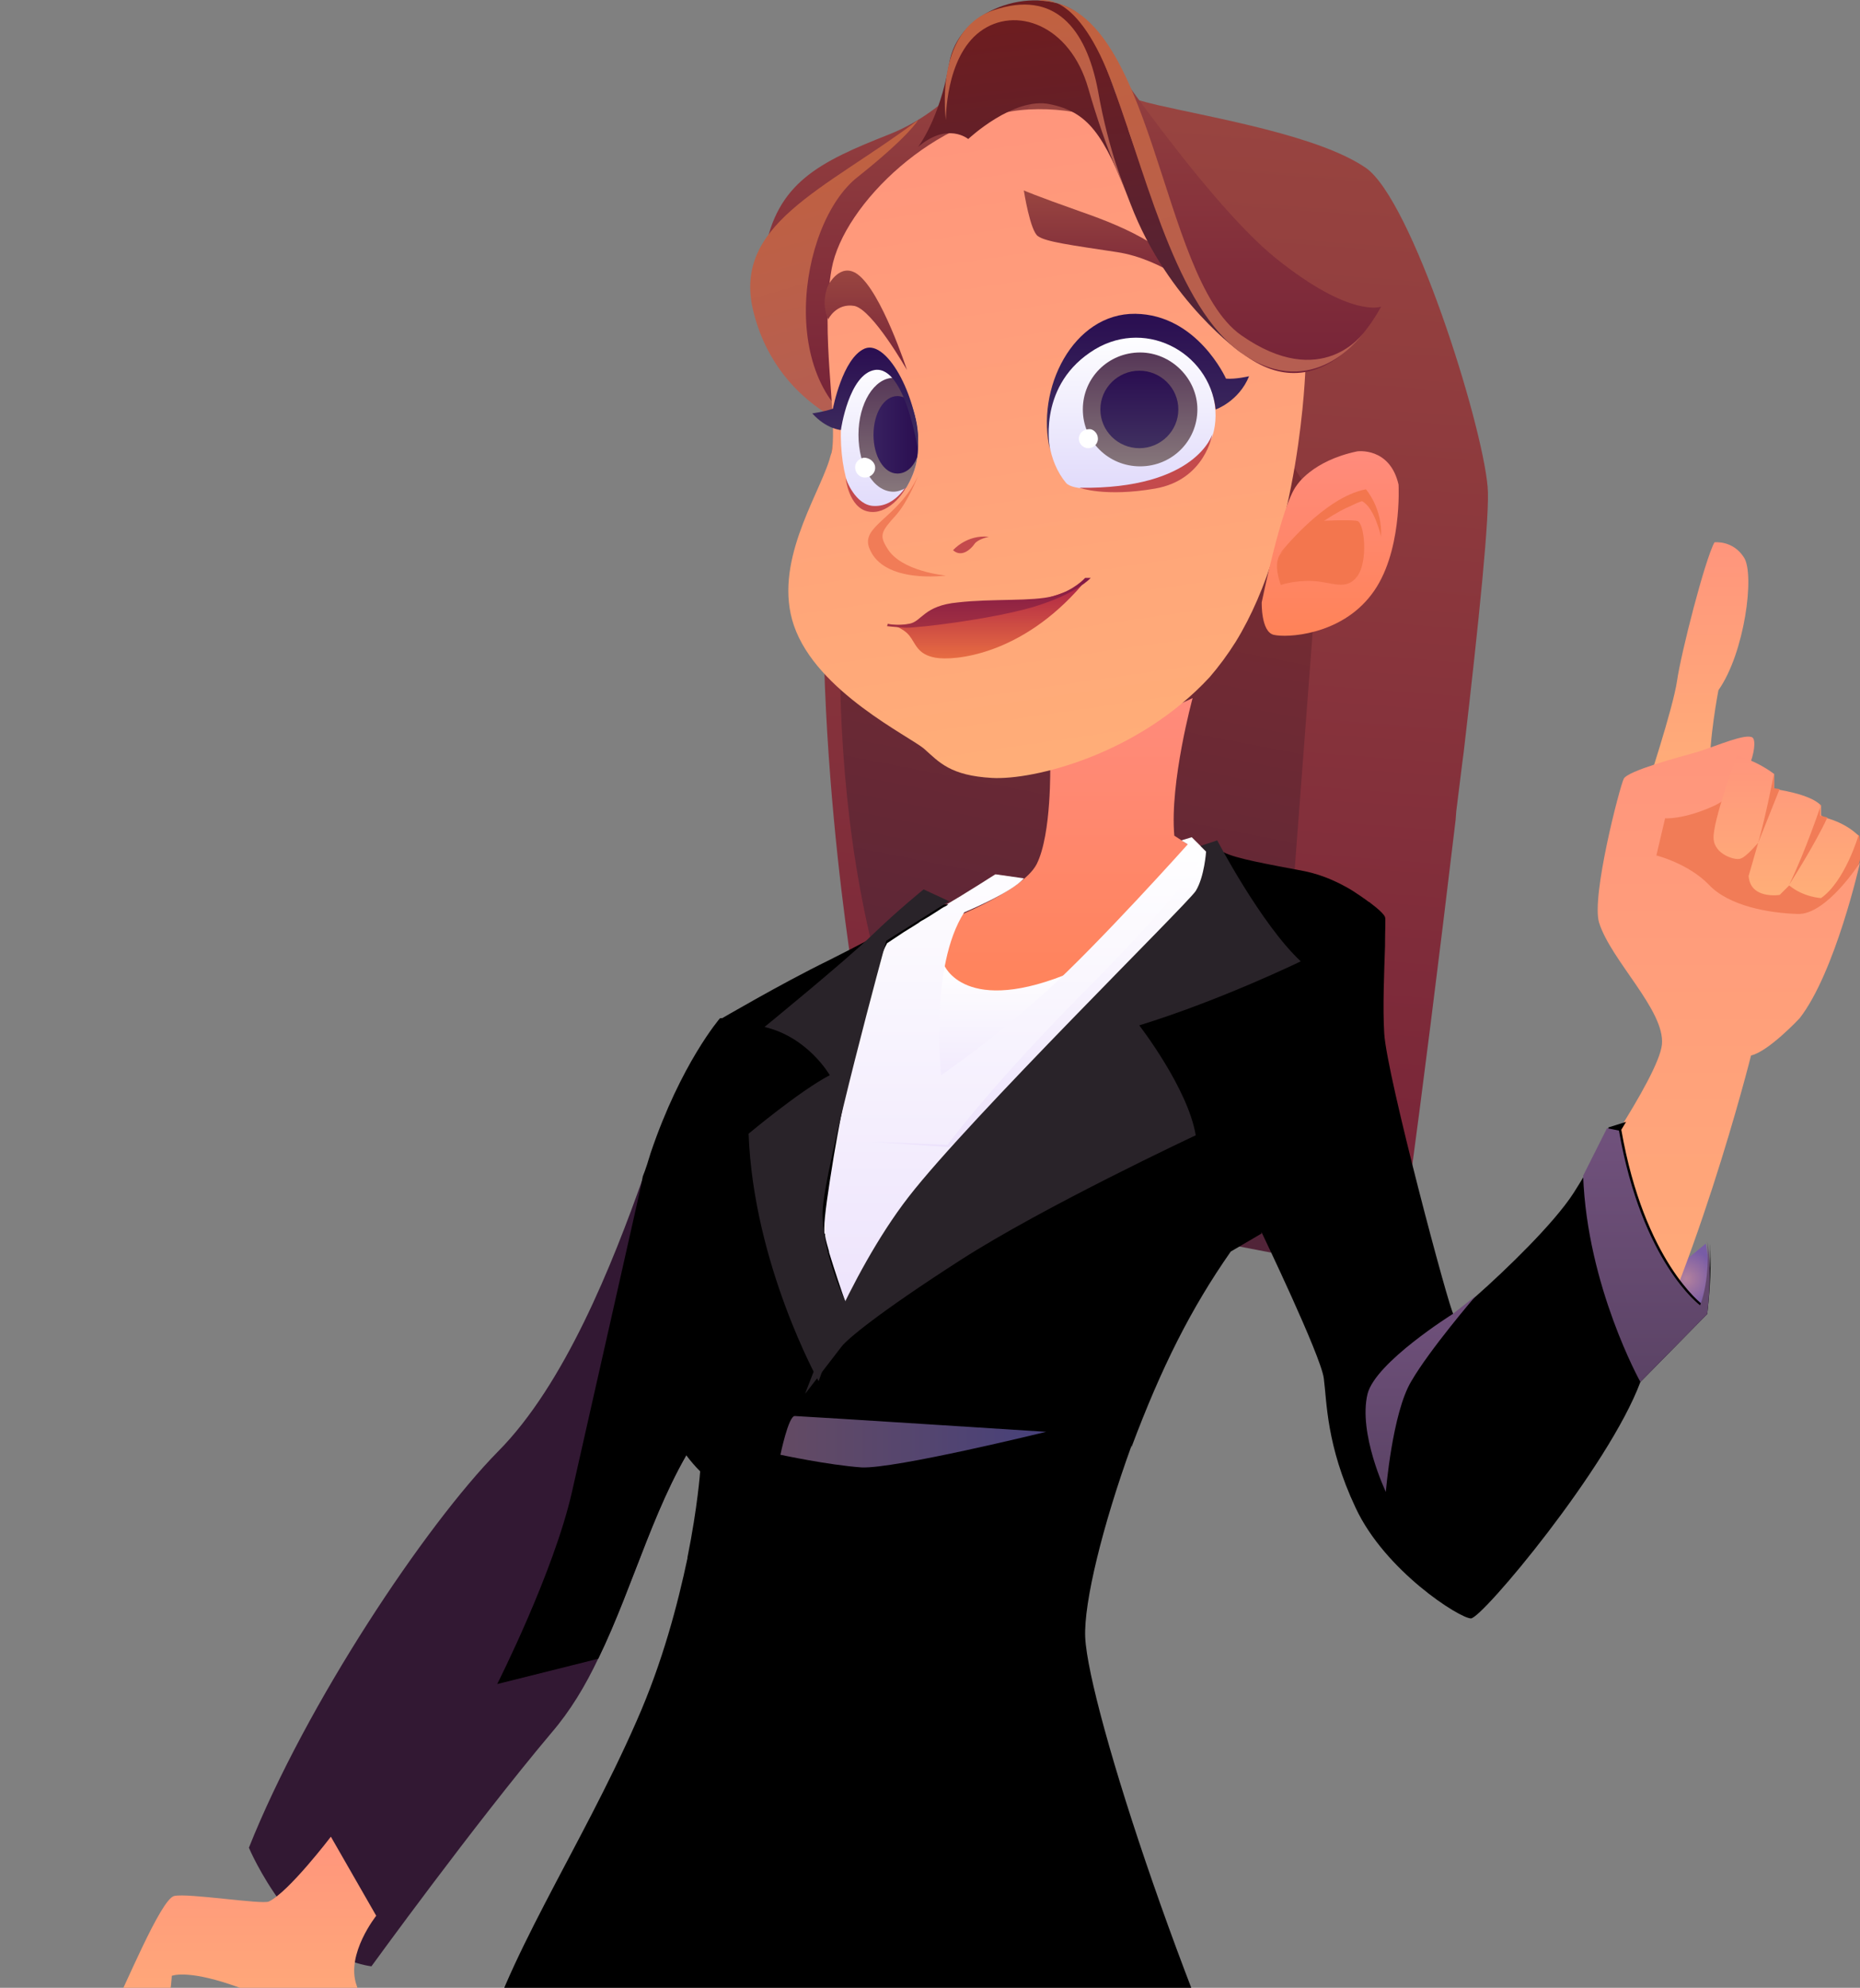 <svg width="205" height="219" viewBox="0 0 205 219" fill="none" xmlns="http://www.w3.org/2000/svg">
<rect x="0" y="0" width="205" height="219" fill="#808080" stroke="none"/>
<g clip-path="url(#clip0_1671_64969)">
<path d="M102.015 130.683L152.714 140.43L158.77 77.747L137.228 41.629L121.914 33.602L101.323 37.424C101.323 37.424 91.027 58.255 92.671 83.194C94.315 108.133 98.554 126.861 102.015 130.683Z" fill="url(#paint0_linear_1671_64969)"/>
<path d="M161.335 82.749L161.138 84.267L160.501 89.394L160.429 90.346C158.602 105.732 156.561 121.772 155.447 129.929C155.382 130.787 155.242 131.543 155.192 132.21L154.789 135.341L141.123 116.483L145.691 56.267C145.691 56.267 131.878 35.002 129.614 30.04C128.055 26.663 125.326 20.228 123.632 16.459C123.205 15.564 122.995 15.069 122.995 15.069C122.576 14.079 122.291 13.482 122.291 13.482C122.291 13.482 112.683 14.001 110.755 15.484C110.755 15.484 99.459 24.116 96.129 37.567C92.799 51.019 89.72 81.833 97.073 107.784L94.038 107.554C94.038 107.554 87.813 69.998 92.47 44.477C97.21 18.963 104.991 8.819 106.776 7.038C108.561 5.256 121.388 10.156 127.632 11.587C133.875 13.018 145.36 14.941 150.535 18.495C155.628 22.042 163.343 46.487 163.957 53.624C164.239 56.425 162.986 68.596 161.335 82.749Z" fill="url(#paint1_linear_1671_64969)"/>
<path fill-rule="evenodd" clip-rule="evenodd" d="M87.935 122.641C87.935 122.641 83.901 148.339 77.325 157.66C72.327 164.804 69.959 174.473 65.926 182.749C64.523 185.711 62.857 188.498 60.752 190.937C52.247 201.042 40.936 216.635 40.936 216.635C32.43 215.416 27.432 203.568 27.432 203.568C33.746 187.714 46.898 168.027 54.878 159.925C62.243 152.521 67.504 139.28 70.924 129.61C71.275 128.739 71.538 127.868 71.801 126.997C75.133 117.153 79.429 112.188 79.429 112.188C81.709 111.665 87.935 122.641 87.935 122.641Z" fill="#321833"/>
<path fill-rule="evenodd" clip-rule="evenodd" d="M87.942 122.641C87.942 122.641 83.909 148.34 77.333 157.66C72.335 164.804 69.967 174.473 65.934 182.749L54.798 185.536C54.798 185.536 61.023 173.254 63.04 164.368C65.057 155.483 70.669 130.569 70.669 130.569L70.844 129.61C71.195 128.739 71.458 127.868 71.721 126.997C75.053 117.153 79.349 112.188 79.349 112.188C81.717 111.665 87.942 122.641 87.942 122.641Z" fill="black"/>
<path fill-rule="evenodd" clip-rule="evenodd" d="M110.046 4.25C110.046 4.25 105.749 11.741 98.033 14.79C90.317 17.839 85.582 20.104 84.266 27.857C82.951 35.61 89.001 43.101 91.807 45.105C94.701 47.022 102.242 32.038 102.242 32.038L113.729 11.219L111.186 8.17L110.046 4.25Z" fill="url(#paint2_linear_1671_64969)"/>
<path fill-rule="evenodd" clip-rule="evenodd" d="M101.186 13.232C101.186 13.232 100.222 14.974 94.522 19.504C87.858 24.731 85.403 43.199 96.276 47.903C96.276 47.903 86.017 45.55 83.123 34.661C80.405 24.731 90.84 20.985 101.186 13.232Z" fill="url(#paint3_linear_1671_64969)"/>
<path fill-rule="evenodd" clip-rule="evenodd" d="M187.999 137.013C187.999 137.013 189.139 142.066 187.297 144.766L183.352 140.846L187.999 137.013Z" fill="url(#paint4_radial_1671_64969)"/>
<path d="M36.468 202.353C36.468 202.353 31.821 208.451 29.629 209.496C28.84 209.845 20.685 208.538 19.194 208.886C17.704 209.235 13.67 219.166 12.355 221.605C11.04 223.957 9.637 225.96 9.637 225.96C9.637 225.96 12.18 226.657 15.424 225.263C18.756 223.87 18.931 217.685 18.931 217.685C18.931 217.685 20.509 216.988 25.42 218.643C30.242 220.298 36.731 222.999 38.309 226.047C38.309 226.047 40.502 222.04 39.274 218.643C38.134 215.246 41.466 211.064 41.466 211.064L36.468 202.353Z" fill="url(#paint5_linear_1671_64969)"/>
<path d="M180.729 87.797V94.505L190.199 102.432L198.002 101.822L201.422 100.603C201.422 100.603 204.666 95.986 204.93 95.028C205.193 94.069 204.93 92.066 204.93 92.066L192.128 85.271L180.729 87.797Z" fill="#F17C57"/>
<path d="M181.418 87.016C181.418 87.016 184.399 78.043 184.838 74.994C185.276 71.945 187.906 61.666 188.959 59.75C188.959 59.75 190.975 59.489 192.203 61.405C193.431 63.234 192.291 71.945 189.397 76.04C189.397 76.04 188.345 81.441 188.433 85.186L181.418 87.016Z" fill="url(#paint6_linear_1671_64969)"/>
<path d="M131.443 76.909C131.443 76.909 128.901 86.23 129.427 92.067L131.443 93.373C131.443 93.373 125.218 107.834 115.836 111.057C106.453 114.28 100.228 110.447 103.56 101.736C103.56 101.736 112.591 98.426 114.257 95.203C115.923 91.892 115.748 84.227 115.748 84.227L131.443 76.909Z" fill="url(#paint7_linear_1671_64969)"/>
<path d="M143.884 40.451C143.884 40.451 143.364 59.121 136.176 70.736C135.31 72.113 134.357 73.403 133.318 74.608C125.437 83.126 113.919 85.965 109.329 85.707C104.739 85.448 103.527 83.986 101.882 82.523C100.323 81.147 90.017 76.243 87.506 68.93C85.167 62.133 90.104 54.819 91.403 50.69C91.489 50.346 91.576 50.087 91.662 49.829C92.355 45.958 90.363 36.752 91.662 29.611C92.962 22.47 103.267 12.575 113.4 12.059C135.31 10.941 143.884 40.451 143.884 40.451Z" fill="url(#paint8_linear_1671_64969)"/>
<path d="M142.918 53.474C142.918 53.474 144.584 50.773 149.582 49.728C149.582 49.728 153.177 49.205 154.141 53.387C154.141 53.387 154.58 61.053 151.16 65.495C147.74 70.025 141.778 70.286 140.375 69.938C138.972 69.59 139.06 66.366 139.06 66.366C139.06 66.366 141.252 55.564 142.918 53.474Z" fill="url(#paint9_linear_1671_64969)"/>
<path d="M173.7 131.618C173.7 131.618 182.819 118.725 183.17 115.066C183.521 111.321 177.558 105.833 176.243 101.651C175.366 98.776 178.523 86.668 178.961 85.797C179.4 84.926 184.924 83.445 187.116 82.835C189.308 82.138 192.465 80.744 193.166 81.267C193.868 81.877 192.64 87.016 188.957 88.759C185.537 90.327 183.521 90.152 183.521 90.152L182.556 94.247C182.556 94.247 186.064 95.118 188.343 97.47C190.536 99.822 195.007 100.606 198.164 100.693C201.321 100.78 205.003 95.031 205.003 95.031C205.003 95.031 202.285 107.139 198.339 112.192C198.339 112.192 194.92 115.85 192.991 116.286C192.991 116.286 186.677 141.548 178.084 156.445L173.7 131.618Z" fill="url(#paint10_linear_1671_64969)"/>
<path d="M191.411 83.263C191.411 83.263 193.428 83.699 195.533 85.267V86.922C195.533 86.922 199.566 87.445 200.706 88.751V89.971C200.706 89.971 203.161 90.406 204.827 92.061C204.827 92.061 203.336 97.114 200.706 98.943C200.706 98.943 198.777 98.856 197.199 97.55L196.146 98.595C196.146 98.595 192.902 99.118 192.727 96.504L193.779 92.846C193.779 92.846 192.464 94.413 191.85 94.588C191.324 94.849 188.956 94.152 188.868 92.41C188.693 90.668 191.411 83.263 191.411 83.263Z" fill="url(#paint11_linear_1671_64969)"/>
<path fill-rule="evenodd" clip-rule="evenodd" d="M104.035 106.278C104.035 106.278 106.297 112.157 118.366 107.002L102.432 122.83L100.829 118.579L104.035 106.278Z" fill="url(#paint12_linear_1671_64969)"/>
<path fill-rule="evenodd" clip-rule="evenodd" d="M136.785 97.64C136.785 97.64 134.944 99.469 132.05 102.17C129.683 104.434 126.614 107.396 123.457 110.445L123.369 110.532C116.355 117.24 108.726 124.557 106.183 126.909C101.098 131.613 93.82 144.767 93.82 144.767C93.82 144.767 88.822 136.927 88.12 133.617C87.419 130.307 88.12 107.57 88.12 107.57C88.12 107.57 93.82 105.48 98.73 102.866C101.887 101.124 105.57 98.946 107.762 97.553C108.726 96.943 109.428 96.507 109.691 96.333H109.778L112.847 96.769C111.532 98.337 106.271 100.514 106.271 100.514C102.413 106.525 103.728 118.459 103.728 118.459C103.728 118.459 109.252 114.714 115.215 109.313C121.177 103.912 130.91 93.023 130.91 93.023L130.209 92.587L131.349 92.239L132.927 93.807L134.856 95.723L136.785 97.64Z" fill="url(#paint13_linear_1671_64969)"/>
<path fill-rule="evenodd" clip-rule="evenodd" d="M168.887 301.918H93.566C91.987 295.123 90.672 288.503 89.532 283.015L89.094 280.75L88.743 279.007L88.655 278.659L88.567 277.962C88.567 277.875 88.567 277.875 88.567 277.875C87.778 273.606 87.252 270.47 87.077 269.338L91.11 302.005H60.771C57.615 288.067 55.247 272.126 53.757 258.449C52.88 249.825 52.354 241.985 52.266 236.235C52.178 232.141 52.354 229.005 52.792 227.176C55.247 216.461 64.016 203.656 70.154 189.631C73.047 183.097 74.713 176.651 75.766 171.686C75.766 171.686 75.766 171.686 75.766 171.598C76.905 165.936 77.168 162.103 77.168 162.103C76.642 161.581 76.116 160.971 75.59 160.274C71.557 154.873 69.891 147.033 70.066 145.639C70.241 144.071 70.943 141.022 74.45 135.97C77.958 130.917 82.079 123.6 81.903 120.289C81.728 116.892 79.273 112.362 79.273 112.362C79.273 112.362 86.112 108.355 91.286 105.829C92.864 105.045 94.53 104.174 96.021 103.39C99.528 101.473 102.422 99.644 102.422 99.644H104.526L104.263 99.818C104.175 99.818 104.175 99.905 104.088 99.905C104 99.905 104 99.992 103.912 99.992C103.825 100.079 103.737 100.079 103.649 100.167C103.211 100.428 102.597 100.863 101.983 101.212C101.72 101.386 101.457 101.473 101.282 101.648C100.493 102.17 99.703 102.606 99.09 103.041L97.774 103.912C97.16 105.045 96.459 106.961 95.845 109.226C94.355 114.453 92.864 121.683 91.9 127.346C91.286 131.091 90.847 134.053 90.847 135.273C90.847 135.273 90.847 135.273 90.847 135.36C90.847 135.534 90.847 135.621 90.847 135.708C90.847 135.795 90.847 135.882 90.935 135.97C90.935 136.057 90.935 136.057 90.935 136.144C91.023 136.667 91.198 137.276 91.373 137.886V137.973C91.987 139.977 92.776 142.329 93.127 143.287V143.374V143.461L93.215 143.635C93.215 143.635 99.002 134.489 103.123 129.175C104.438 127.433 107.77 124.122 111.716 120.377C119.696 112.536 130.218 102.78 131.358 100.689C131.971 99.557 132.41 98.25 132.585 97.118C132.673 96.508 132.76 95.898 132.848 95.463C132.936 94.504 132.936 93.894 132.936 93.894H134.865C136.18 94.591 139.688 95.201 143.809 95.985C145.913 96.421 147.667 97.292 148.982 98.076C150.21 98.86 150.999 99.47 150.999 99.47C150.999 99.47 150.21 99.992 149.07 101.038C147.316 102.519 144.686 104.958 142.143 108.181C141.967 108.442 141.704 108.704 141.529 108.965C140.389 110.533 139.249 112.275 138.285 114.105C137.759 115.063 137.32 116.021 136.882 117.066C135.391 120.812 134.865 124.558 134.69 127.781C134.602 129.436 134.69 130.917 134.777 132.224C135.04 135.011 135.479 136.928 135.654 137.538V137.625C135.654 137.712 135.654 137.712 135.654 137.712C131.796 142.242 127.762 150.866 124.694 159.316C121.537 168.027 119.432 176.564 119.608 180.397C119.959 188.063 131.182 222.646 143.37 246.602C151.613 262.979 162.573 287.632 168.887 301.918Z" fill="black"/>
<path fill-rule="evenodd" clip-rule="evenodd" d="M132.925 93.812C132.925 93.812 130.82 97.819 120.123 108.621C109.425 119.336 104.427 126.131 104.427 126.131L96.009 125.782L104.603 126.392L131.346 103.743L134.941 95.467L132.925 93.812Z" fill="url(#paint14_linear_1671_64969)"/>
<path fill-rule="evenodd" clip-rule="evenodd" d="M188.162 144.765L180.796 152.256C177.289 161.664 163.347 178.303 162.12 178.303C160.892 178.303 152.65 173.076 149.405 166.107C146.161 159.225 146.249 154.434 145.898 151.821C145.547 149.295 139.059 135.792 139.059 135.792L135.639 137.709C135.639 137.709 134.411 134.834 133.973 130.391C133.447 125.774 133.71 119.502 136.779 112.882C142.829 99.815 150.896 99.379 150.896 99.379C150.896 99.379 152.474 100.512 152.65 101.035C152.737 101.209 152.65 102.428 152.65 104.083V104.258C152.562 107.045 152.387 110.965 152.562 113.84C152.825 118.457 159.84 144.678 160.191 144.765C160.278 144.765 161.33 143.981 162.733 142.761C165.89 139.974 171.239 134.834 173.431 131.437C173.869 130.74 174.308 130.043 174.658 129.433C176.588 126.123 177.201 124.381 177.289 124.206L179.218 123.597L178.692 124.468C181.235 139.015 187.636 143.719 187.636 143.719C188.688 140.932 188.513 137.36 188.425 136.663C188.776 139.886 188.162 144.765 188.162 144.765Z" fill="black"/>
<path fill-rule="evenodd" clip-rule="evenodd" d="M112.841 20.98C112.841 20.98 113.981 21.502 119.154 23.331C124.415 25.161 129.676 27.513 132.57 32.391C132.57 32.391 128.273 28.558 123.1 27.774C117.926 26.99 115.296 26.642 114.419 26.032C113.542 25.509 112.841 20.98 112.841 20.98Z" fill="url(#paint15_linear_1671_64969)"/>
<path fill-rule="evenodd" clip-rule="evenodd" d="M91.277 35.185C91.277 35.185 92.154 33.356 94.171 33.704C96.187 34.14 99.958 40.76 99.958 40.76C99.958 40.76 97.152 32.136 94.521 30.22C92.592 28.826 91.277 31.439 91.277 31.439C91.277 31.439 90.4 33.269 91.277 35.185Z" fill="url(#paint16_linear_1671_64969)"/>
<path d="M117.5 53.21C118.903 54.865 131.442 53.471 133.459 48.506C135.651 43.105 130.565 35.265 123.638 36.659C115.395 38.227 113.554 48.506 117.5 53.21Z" fill="url(#paint17_linear_1671_64969)"/>
<path d="M101.183 48.507C101.183 49.116 101.183 49.726 101.095 50.336C100.92 51.73 100.394 52.862 99.868 53.733C98.903 55.301 97.675 56.085 97.062 56.085C95.834 56.085 93.905 56.172 93.028 51.73C92.151 47.287 92.853 40.841 95.483 39.795C96.448 39.36 97.675 40.231 98.815 41.625C99.341 42.322 99.868 43.193 100.306 44.151C100.832 45.458 101.183 46.939 101.183 48.507Z" fill="url(#paint18_linear_1671_64969)"/>
<path fill-rule="evenodd" clip-rule="evenodd" d="M104.248 63.408C104.248 63.408 97.409 64.367 95.831 60.446C94.779 57.92 98.987 57.136 101.18 52.432C101.18 52.432 100.127 55.22 98.724 56.788C97.146 58.53 96.883 58.965 97.76 60.359C99.25 62.973 104.248 63.408 104.248 63.408Z" fill="#F17C57"/>
<path fill-rule="evenodd" clip-rule="evenodd" d="M105.041 60.618C105.041 60.618 106.532 58.876 108.987 59.137C108.987 59.137 107.759 59.398 107.409 59.921C107.058 60.444 106.006 61.489 105.041 60.618Z" fill="#C44A4C"/>
<path fill-rule="evenodd" clip-rule="evenodd" d="M106.713 15.318C106.713 15.318 104.433 13.401 101.188 16.189C101.188 16.189 103.556 13.14 104.608 7.042C105.573 0.944 113.815 -1.582 118.287 1.118C122.759 3.732 126.529 28.733 136.876 38.925C136.876 38.925 128.721 33.263 124.6 22.461C121.619 14.621 119.865 12.356 115.744 11.485C111.711 10.614 106.713 15.318 106.713 15.318Z" fill="url(#paint19_linear_1671_64969)"/>
<path fill-rule="evenodd" clip-rule="evenodd" d="M115.746 49.642C115.746 49.642 114.255 42.847 120.13 38.84C125.917 34.833 133.283 38.666 133.984 45.112C133.984 45.112 136.527 44.241 137.667 41.453C137.667 41.453 136.177 41.802 135.124 41.715C135.124 41.715 131.968 34.659 125.128 34.572C118.289 34.484 114.08 42.847 115.746 49.642Z" fill="url(#paint20_linear_1671_64969)"/>
<path fill-rule="evenodd" clip-rule="evenodd" d="M118.984 53.74C118.984 53.74 121.79 54.785 127.314 53.827C132.838 52.869 133.627 47.816 133.627 47.816C133.627 47.816 131.874 53.914 118.984 53.74Z" fill="#C44A4C"/>
<path fill-rule="evenodd" clip-rule="evenodd" d="M93.208 52.694C93.208 52.694 93.559 55.917 95.663 56.353C97.68 56.789 99.609 54.611 100.223 52.956C100.223 52.956 98.907 55.83 96.365 55.743C94.26 55.743 93.208 52.694 93.208 52.694Z" fill="#C44A4C"/>
<path fill-rule="evenodd" clip-rule="evenodd" d="M131.97 45.106C131.97 48.59 129.164 51.378 125.657 51.378C122.15 51.378 119.344 48.59 119.344 45.106C119.344 41.622 122.15 38.834 125.657 38.834C129.077 38.834 131.97 41.709 131.97 45.106Z" fill="url(#paint21_linear_1671_64969)"/>
<path fill-rule="evenodd" clip-rule="evenodd" d="M129.871 45.11C129.871 47.462 127.941 49.379 125.574 49.379C123.206 49.379 121.277 47.462 121.277 45.11C121.277 42.758 123.206 40.842 125.574 40.842C127.941 40.842 129.871 42.758 129.871 45.11Z" fill="url(#paint22_linear_1671_64969)"/>
<path fill-rule="evenodd" clip-rule="evenodd" d="M101.192 48.51C101.192 49.12 101.192 49.73 101.105 50.34C100.929 51.733 100.403 52.866 99.877 53.737C99.439 53.998 98.913 54.172 98.474 54.172C96.282 54.172 94.616 51.385 94.616 47.901C94.616 44.416 96.37 41.628 98.474 41.628C98.562 41.628 98.737 41.628 98.825 41.628C99.351 42.325 99.877 43.196 100.316 44.155C100.842 45.461 101.192 46.942 101.192 48.51Z" fill="url(#paint23_linear_1671_64969)"/>
<path fill-rule="evenodd" clip-rule="evenodd" d="M101.183 48.514C101.183 49.124 101.183 49.734 101.095 50.343C100.656 51.476 99.867 52.173 98.903 52.173C97.412 52.173 96.272 50.256 96.272 47.904C96.272 45.552 97.412 43.636 98.903 43.636C99.341 43.636 99.867 43.81 100.218 44.245C100.832 45.465 101.183 46.946 101.183 48.514Z" fill="url(#paint24_linear_1671_64969)"/>
<path fill-rule="evenodd" clip-rule="evenodd" d="M101.183 49.64C101.183 49.64 99.78 40.319 96.448 40.754C93.555 41.19 92.678 47.375 92.678 47.375C92.678 47.375 91.1 47.288 89.521 45.545C89.521 45.545 90.837 45.371 91.801 45.023C91.801 45.023 92.853 39.447 95.308 38.402C97.851 37.357 101.446 44.239 101.183 49.64Z" fill="url(#paint25_linear_1671_64969)"/>
<path d="M98.206 68.805C98.206 68.805 99.521 69.154 100.223 70.025C100.924 70.896 101.1 72.116 103.116 72.464C105.045 72.812 112.499 72.29 119.25 64.45C119.25 64.45 115.041 66.54 110.394 66.715C105.747 66.889 102.503 67.934 101.187 68.457C99.872 69.067 98.206 68.805 98.206 68.805Z" fill="url(#paint26_linear_1671_64969)"/>
<path d="M97.852 68.723C97.852 68.723 98.817 68.984 100.22 68.723C101.623 68.462 101.798 66.719 105.569 66.371C109.339 65.935 113.811 66.284 116.091 65.674C118.371 65.064 119.598 63.67 119.598 63.67H120.212C120.212 63.67 118.721 65.413 113.811 66.894C108.901 68.287 101.272 69.159 99.869 69.159C98.466 69.071 97.765 68.984 97.765 68.984L97.852 68.723Z" fill="url(#paint27_linear_1671_64969)"/>
<path fill-rule="evenodd" clip-rule="evenodd" d="M121.007 48.333C121.007 48.943 120.481 49.379 119.955 49.379C119.341 49.379 118.902 48.856 118.902 48.333C118.902 47.723 119.428 47.288 119.955 47.288C120.481 47.201 121.007 47.723 121.007 48.333Z" fill="white"/>
<path fill-rule="evenodd" clip-rule="evenodd" d="M96.448 51.383C96.535 51.992 96.097 52.515 95.483 52.602C94.869 52.689 94.343 52.254 94.255 51.644C94.168 51.034 94.606 50.511 95.22 50.424C95.834 50.424 96.36 50.86 96.448 51.383Z" fill="white"/>
<path fill-rule="evenodd" clip-rule="evenodd" d="M141.076 60.964C141.076 60.964 145.899 54.779 150.546 53.908C150.546 53.908 152.388 55.999 152.212 59.135C152.212 59.135 151.511 55.912 150.108 55.215C150.108 55.215 149.757 55.302 148.88 55.738C147.565 56.26 145.11 57.741 141.076 60.964Z" fill="#F3764E"/>
<path fill-rule="evenodd" clip-rule="evenodd" d="M145.382 57.394C145.382 57.394 148.801 57.22 149.591 57.394C150.38 57.568 150.818 61.837 149.591 63.492C148.363 65.147 146.785 64.102 144.68 64.014C142.576 63.927 141.173 64.45 141.173 64.45C141.173 64.45 140.208 62.098 141.173 60.965C142.05 59.833 145.382 57.394 145.382 57.394Z" fill="#F3764E"/>
<path fill-rule="evenodd" clip-rule="evenodd" d="M119.247 2.077C119.247 2.077 132.4 21.851 140.642 28.472C148.884 35.092 152.216 33.785 152.216 33.785C152.216 33.785 146.429 45.284 137.661 39.448C128.892 33.611 123.807 8.61 119.247 2.077Z" fill="url(#paint28_linear_1671_64969)"/>
<path fill-rule="evenodd" clip-rule="evenodd" d="M114.512 0.076C114.512 0.076 118.72 -1.492 122.754 9.658C126.787 20.808 130.032 34.92 137.66 39.45C145.289 43.98 150.287 36.663 150.287 36.663C150.287 36.663 145.727 43.196 136.784 36.924C127.664 30.478 127.314 0.076 114.512 0.076Z" fill="url(#paint29_linear_1671_64969)"/>
<path fill-rule="evenodd" clip-rule="evenodd" d="M104.252 13.231C104.252 13.231 102.849 3.387 109.513 1.122C116.177 -1.143 119.684 3.039 121 9.921C122.227 16.89 124.069 20.984 124.069 20.984C124.069 20.984 121.964 16.802 119.948 9.746C117.931 2.69 111.881 0.6 108.022 3.474C104.164 6.349 104.252 13.231 104.252 13.231Z" fill="url(#paint30_linear_1671_64969)"/>
<path fill-rule="evenodd" clip-rule="evenodd" d="M162.649 142.767L160.107 144.77C160.107 144.77 151.601 150.084 150.724 153.568C149.672 157.924 152.741 164.37 152.741 164.37C152.741 164.37 153.443 155.659 155.547 152.175C157.564 148.69 162.649 142.767 162.649 142.767Z" fill="url(#paint31_linear_1671_64969)"/>
<path fill-rule="evenodd" clip-rule="evenodd" d="M188.165 144.77L180.799 152.261C180.799 152.261 174.924 141.721 174.486 129.525L177.116 124.298L178.432 124.56C180.975 139.107 187.376 143.811 187.376 143.811C188.428 141.024 188.252 137.452 188.165 136.755C188.779 139.891 188.165 144.77 188.165 144.77Z" fill="url(#paint32_linear_1671_64969)"/>
<path opacity="0.5" fill-rule="evenodd" clip-rule="evenodd" d="M86.016 160.274C86.016 160.274 86.892 156.006 87.594 156.006C89.523 156.093 115.302 157.748 115.302 157.748C115.302 157.748 98.642 161.842 94.959 161.668C91.277 161.407 86.016 160.274 86.016 160.274Z" fill="url(#paint33_linear_1671_64969)"/>
<path opacity="0.4" fill-rule="evenodd" clip-rule="evenodd" d="M88.294 113.846L83.822 114.63C83.822 114.63 88.732 119.943 89.521 122.644C89.521 122.644 82.769 126.999 79.525 132.4C79.525 132.4 82.682 145.903 89.784 151.129V131.529L93.642 112.19L88.294 113.846Z" fill="black"/>
<path opacity="0.4" fill-rule="evenodd" clip-rule="evenodd" d="M134.94 102.083L142.218 108.356C142.218 108.356 132.836 114.802 125.996 116.021C125.996 116.021 129.855 124.907 130.293 128.13C130.293 128.13 108.46 139.193 102.322 142.329C96.184 145.552 92.062 148.95 92.062 148.95L113.633 122.555L134.94 102.083Z" fill="black"/>
<path fill-rule="evenodd" clip-rule="evenodd" d="M90.224 152.169C90.224 152.169 83.034 139.277 82.508 124.903C82.508 124.903 88.12 120.199 91.451 118.457C91.451 118.457 89.084 114.276 84.261 113.143C84.261 113.143 93.118 105.913 96.099 103.038C99.08 100.164 101.798 97.986 101.798 97.986L104.604 99.293L97.677 103.648C97.677 103.648 90.75 128.911 90.662 133.528C90.575 138.144 93.293 143.633 93.293 143.633L90.224 152.169Z" fill="#292329"/>
<path fill-rule="evenodd" clip-rule="evenodd" d="M88.736 153.562C88.736 153.562 93.383 140.583 100.134 131.872C106.886 123.16 130.824 99.64 131.789 98.159C132.753 96.591 132.929 93.804 132.929 93.804L132.315 93.194L134.156 92.584C134.156 92.584 138.979 101.818 143.363 105.912C143.363 105.912 134.595 110.181 125.563 112.968C125.563 112.968 130.912 119.85 131.789 125.077C131.789 125.077 115.041 132.917 105.834 138.84C96.627 144.764 93.383 147.552 92.769 148.336C92.243 149.033 88.736 153.562 88.736 153.562Z" fill="#292329"/>
<path fill-rule="evenodd" clip-rule="evenodd" d="M195.528 85.188C195.528 85.188 194.651 89.805 193.774 92.854L196.142 86.93L195.528 86.843V85.188Z" fill="#F17C57"/>
<path fill-rule="evenodd" clip-rule="evenodd" d="M200.705 88.665C200.705 88.665 198.952 93.892 197.198 97.463C197.198 97.463 200.004 93.108 201.407 90.059L200.618 89.885V88.665H200.705Z" fill="#F17C57"/>
<path fill-rule="evenodd" clip-rule="evenodd" d="M139.067 135.884L133.806 131.528C133.806 131.528 125.826 149.038 124.686 159.491C128.018 150.606 131.263 144.16 135.647 137.887L139.067 135.884Z" fill="black"/>
</g>
<defs>
<linearGradient id="paint0_linear_1671_64969" x1="118.055" y1="133.846" x2="136.994" y2="36.591" gradientUnits="userSpaceOnUse">
<stop offset="0.011" stop-color="#512438"/>
<stop offset="0.994" stop-color="#832E31"/>
</linearGradient>
<linearGradient id="paint1_linear_1671_64969" x1="121.737" y1="132.891" x2="131.154" y2="8.445" gradientUnits="userSpaceOnUse">
<stop offset="0.011" stop-color="#772438"/>
<stop offset="0.994" stop-color="#994540"/>
</linearGradient>
<linearGradient id="paint2_linear_1671_64969" x1="98.899" y1="45.291" x2="98.899" y2="4.277" gradientUnits="userSpaceOnUse">
<stop offset="0.011" stop-color="#772438"/>
<stop offset="0.994" stop-color="#994540"/>
</linearGradient>
<linearGradient id="paint3_linear_1671_64969" x1="93.626" y1="45.547" x2="85.499" y2="16.619" gradientUnits="userSpaceOnUse">
<stop offset="0.011" stop-color="#B45E52"/>
<stop offset="0.994" stop-color="#C16140"/>
</linearGradient>
<radialGradient id="paint4_radial_1671_64969" cx="0" cy="0" r="1" gradientUnits="userSpaceOnUse" gradientTransform="translate(185.836 140.89) scale(3.289 3.267)">
<stop stop-color="#B3819D"/>
<stop offset="1" stop-color="#785CA6"/>
</radialGradient>
<linearGradient id="paint5_linear_1671_64969" x1="25.493" y1="226.167" x2="25.493" y2="202.396" gradientUnits="userSpaceOnUse">
<stop offset="0.016" stop-color="#FFAE78"/>
<stop offset="1" stop-color="#FF957C"/>
</linearGradient>
<linearGradient id="paint6_linear_1671_64969" x1="186.978" y1="87.046" x2="186.978" y2="59.805" gradientUnits="userSpaceOnUse">
<stop offset="0.016" stop-color="#FFAE78"/>
<stop offset="1" stop-color="#FF957C"/>
</linearGradient>
<linearGradient id="paint7_linear_1671_64969" x1="117.005" y1="112.154" x2="117.005" y2="76.901" gradientUnits="userSpaceOnUse">
<stop offset="0.022" stop-color="#FF8359"/>
<stop offset="1" stop-color="#FF8B7C"/>
</linearGradient>
<linearGradient id="paint8_linear_1671_64969" x1="122.734" y1="86.374" x2="111.751" y2="11.519" gradientUnits="userSpaceOnUse">
<stop offset="0.016" stop-color="#FFAE78"/>
<stop offset="1" stop-color="#FF957C"/>
</linearGradient>
<linearGradient id="paint9_linear_1671_64969" x1="146.61" y1="69.989" x2="146.61" y2="49.634" gradientUnits="userSpaceOnUse">
<stop offset="0.022" stop-color="#FF8359"/>
<stop offset="1" stop-color="#FF8B7C"/>
</linearGradient>
<linearGradient id="paint10_linear_1671_64969" x1="189.293" y1="156.451" x2="189.293" y2="81.118" gradientUnits="userSpaceOnUse">
<stop offset="0.016" stop-color="#FFAE78"/>
<stop offset="1" stop-color="#FF957C"/>
</linearGradient>
<linearGradient id="paint11_linear_1671_64969" x1="196.873" y1="98.88" x2="196.873" y2="83.247" gradientUnits="userSpaceOnUse">
<stop offset="0.016" stop-color="#FFAE78"/>
<stop offset="1" stop-color="#FF957C"/>
</linearGradient>
<linearGradient id="paint12_linear_1671_64969" x1="109.608" y1="122.825" x2="109.608" y2="106.256" gradientUnits="userSpaceOnUse">
<stop stop-color="#EDE3FC"/>
<stop offset="1" stop-color="white"/>
</linearGradient>
<linearGradient id="paint13_linear_1671_64969" x1="112.327" y1="144.751" x2="112.327" y2="92.167" gradientUnits="userSpaceOnUse">
<stop stop-color="#EDE3FC"/>
<stop offset="1" stop-color="white"/>
</linearGradient>
<linearGradient id="paint14_linear_1671_64969" x1="115.499" y1="126.382" x2="115.499" y2="93.767" gradientUnits="userSpaceOnUse">
<stop stop-color="#EDE3FC"/>
<stop offset="1" stop-color="white"/>
</linearGradient>
<linearGradient id="paint15_linear_1671_64969" x1="122.674" y1="32.394" x2="122.674" y2="21.018" gradientUnits="userSpaceOnUse">
<stop offset="0.011" stop-color="#772438"/>
<stop offset="0.994" stop-color="#994540"/>
</linearGradient>
<linearGradient id="paint16_linear_1671_64969" x1="95.408" y1="40.763" x2="95.408" y2="29.847" gradientUnits="userSpaceOnUse">
<stop offset="0.011" stop-color="#772438"/>
<stop offset="0.994" stop-color="#994540"/>
</linearGradient>
<linearGradient id="paint17_linear_1671_64969" x1="124.729" y1="53.846" x2="124.729" y2="36.457" gradientUnits="userSpaceOnUse">
<stop stop-color="#E1DBFB"/>
<stop offset="1" stop-color="white"/>
</linearGradient>
<linearGradient id="paint18_linear_1671_64969" x1="96.908" y1="56.041" x2="96.908" y2="39.619" gradientUnits="userSpaceOnUse">
<stop stop-color="#E1DBFB"/>
<stop offset="1" stop-color="white"/>
</linearGradient>
<linearGradient id="paint19_linear_1671_64969" x1="126.153" y1="38.302" x2="122.104" y2="1.616" gradientUnits="userSpaceOnUse">
<stop offset="0.011" stop-color="#512438"/>
<stop offset="0.994" stop-color="#6D1D20"/>
</linearGradient>
<linearGradient id="paint20_linear_1671_64969" x1="126.532" y1="49.618" x2="126.532" y2="34.621" gradientUnits="userSpaceOnUse">
<stop stop-color="#403060"/>
<stop offset="0.994" stop-color="#2A0E51"/>
</linearGradient>
<linearGradient id="paint21_linear_1671_64969" x1="125.732" y1="51.332" x2="125.732" y2="38.789" gradientUnits="userSpaceOnUse">
<stop offset="0.022" stop-color="#85757A"/>
<stop offset="0.994" stop-color="#563757"/>
</linearGradient>
<linearGradient id="paint22_linear_1671_64969" x1="125.593" y1="49.433" x2="125.593" y2="40.874" gradientUnits="userSpaceOnUse">
<stop stop-color="#403060"/>
<stop offset="0.994" stop-color="#2A0E51"/>
</linearGradient>
<linearGradient id="paint23_linear_1671_64969" x1="97.943" y1="54.126" x2="97.943" y2="41.584" gradientUnits="userSpaceOnUse">
<stop offset="0.022" stop-color="#85757A"/>
<stop offset="0.994" stop-color="#563757"/>
</linearGradient>
<linearGradient id="paint24_linear_1671_64969" x1="96.259" y1="47.836" x2="101.189" y2="47.836" gradientUnits="userSpaceOnUse">
<stop stop-color="#382160"/>
<stop offset="0.994" stop-color="#2A0E51"/>
</linearGradient>
<linearGradient id="paint25_linear_1671_64969" x1="95.336" y1="49.633" x2="95.336" y2="38.284" gradientUnits="userSpaceOnUse">
<stop stop-color="#403060"/>
<stop offset="0.994" stop-color="#2A0E51"/>
</linearGradient>
<linearGradient id="paint26_linear_1671_64969" x1="108.714" y1="72.516" x2="108.714" y2="64.399" gradientUnits="userSpaceOnUse">
<stop stop-color="#E76C42"/>
<stop offset="0.994" stop-color="#AE2545"/>
</linearGradient>
<linearGradient id="paint27_linear_1671_64969" x1="108.946" y1="69.047" x2="108.946" y2="63.627" gradientUnits="userSpaceOnUse">
<stop stop-color="#A12F42"/>
<stop offset="0.994" stop-color="#811945"/>
</linearGradient>
<linearGradient id="paint28_linear_1671_64969" x1="135.724" y1="41.116" x2="135.724" y2="2.102" gradientUnits="userSpaceOnUse">
<stop offset="0.011" stop-color="#772438"/>
<stop offset="0.994" stop-color="#994540"/>
</linearGradient>
<linearGradient id="paint29_linear_1671_64969" x1="135.047" y1="44.784" x2="124.607" y2="2.795" gradientUnits="userSpaceOnUse">
<stop offset="0.011" stop-color="#B45E52"/>
<stop offset="0.994" stop-color="#C16140"/>
</linearGradient>
<linearGradient id="paint30_linear_1671_64969" x1="115.92" y1="19.592" x2="113.147" y2="1.582" gradientUnits="userSpaceOnUse">
<stop offset="0.011" stop-color="#B45E52"/>
<stop offset="0.994" stop-color="#C16140"/>
</linearGradient>
<linearGradient id="paint31_linear_1671_64969" x1="156.599" y1="164.422" x2="156.599" y2="142.823" gradientUnits="userSpaceOnUse">
<stop stop-color="#5B4365"/>
<stop offset="0.978" stop-color="#70517C"/>
</linearGradient>
<linearGradient id="paint32_linear_1671_64969" x1="181.487" y1="152.328" x2="181.487" y2="124.371" gradientUnits="userSpaceOnUse">
<stop stop-color="#5B4365"/>
<stop offset="0.978" stop-color="#70517C"/>
</linearGradient>
<linearGradient id="paint33_linear_1671_64969" x1="86.03" y1="158.775" x2="115.313" y2="158.775" gradientUnits="userSpaceOnUse">
<stop offset="0.011" stop-color="#C695C7"/>
<stop offset="1" stop-color="#8E81F4"/>
</linearGradient>
<clipPath id="clip0_1671_64969">
<rect width="205" height="219" fill="white"/>
</clipPath>
</defs>
</svg>
